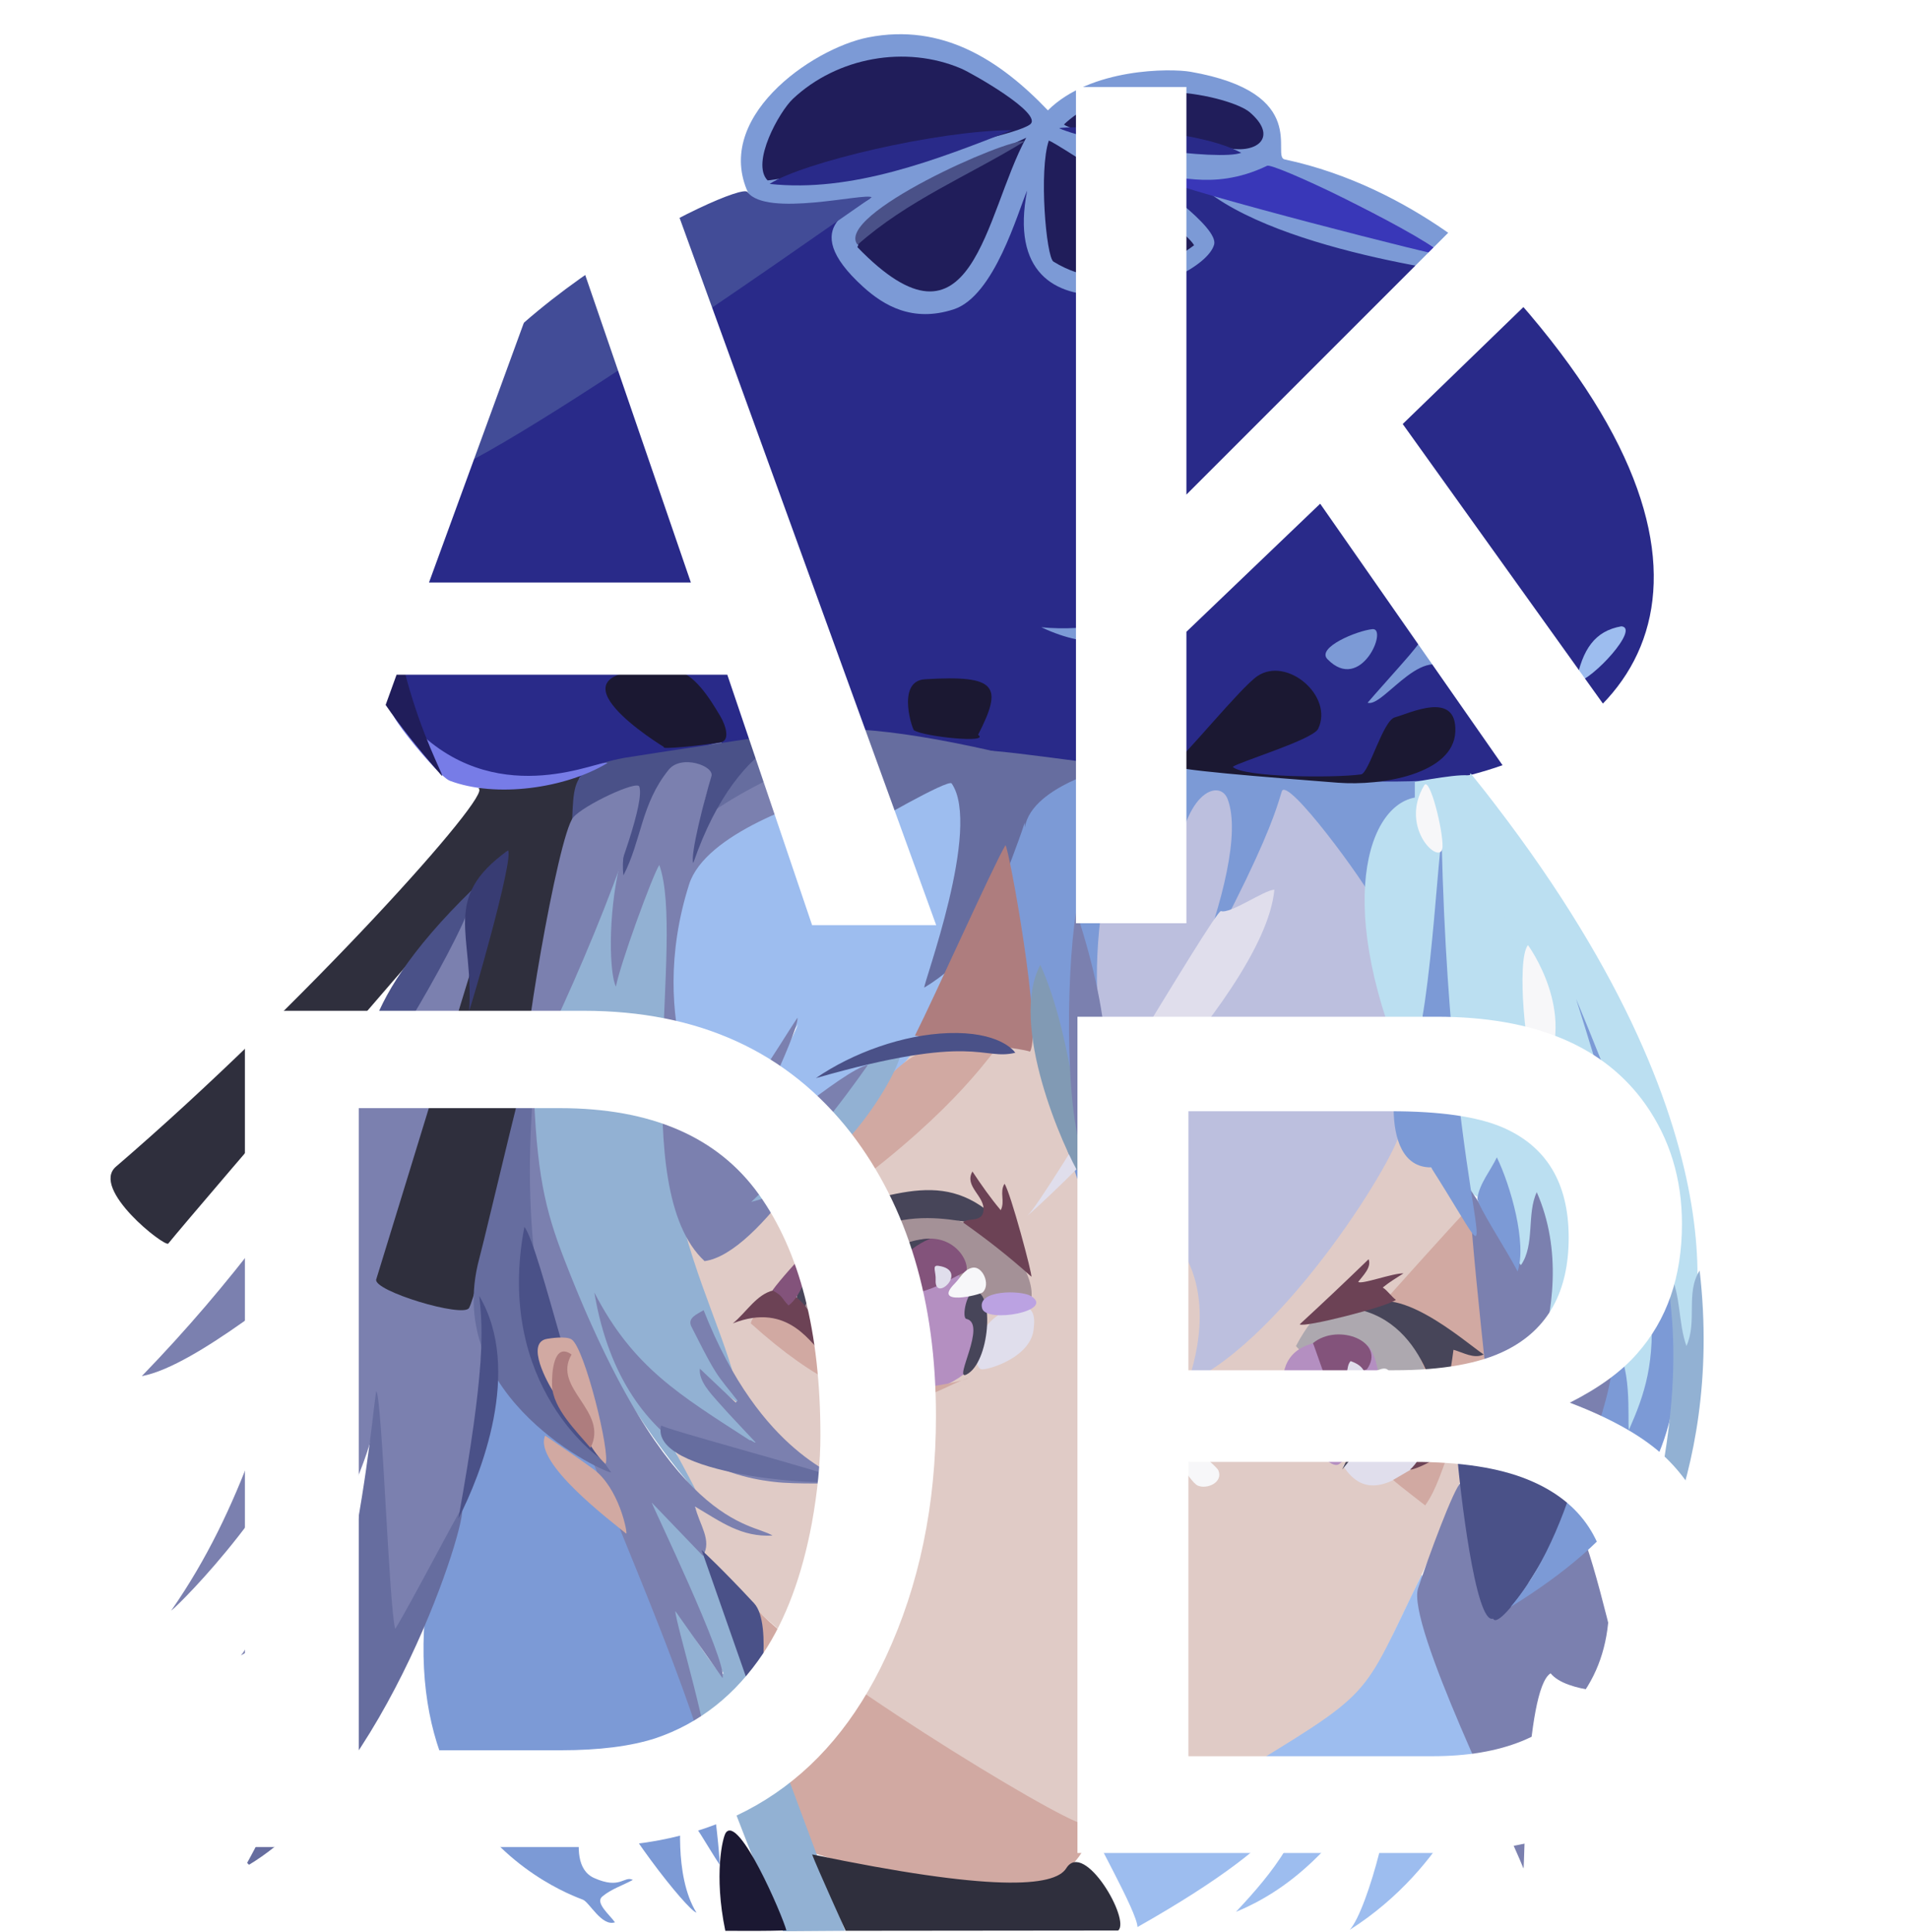 <?xml version="1.0" encoding="UTF-8" standalone="no"?>
<!DOCTYPE svg PUBLIC "-//W3C//DTD SVG 1.1//EN" "http://www.w3.org/Graphics/SVG/1.1/DTD/svg11.dtd">
<svg height="100%" stroke-miterlimit="10" style="fill-rule:nonzero;clip-rule:evenodd;stroke-linecap:round;stroke-linejoin:round;" version="1.1" viewBox="0 0 1179 1193" width="100%" xml:space="preserve" xmlns="http://www.w3.org/2000/svg" xmlns:xlink="http://www.w3.org/1999/xlink">
<defs>
<filter color-interpolation-filters="sRGB" filterUnits="userSpaceOnUse" height="536.445" id="Filter" width="480.899" x="107.303" y="54.923">
<feDropShadow dx="-3.67321e-05" dy="10" flood-color="#06070a" flood-opacity="1" in="SourceGraphic" result="Shadow" stdDeviation="5"/>
</filter>
<filter color-interpolation-filters="sRGB" filterUnits="userSpaceOnUse" height="536.446" id="Filter_2" width="442.576" x="654.52" y="53.731">
<feDropShadow dx="-3.67321e-05" dy="10" flood-color="#06070a" flood-opacity="1" in="SourceGraphic" result="Shadow" stdDeviation="5"/>
</filter>
<filter color-interpolation-filters="sRGB" filterUnits="userSpaceOnUse" height="536.446" id="Filter_3" width="446.797" x="141.255" y="624.237">
<feDropShadow dx="-3.67321e-05" dy="10" flood-color="#06070a" flood-opacity="1" in="SourceGraphic" result="Shadow" stdDeviation="5"/>
</filter>
<filter color-interpolation-filters="sRGB" filterUnits="userSpaceOnUse" height="536.447" id="Filter_4" width="418.325" x="655.421" y="627.904">
<feDropShadow dx="-3.67321e-05" dy="10" flood-color="#06070a" flood-opacity="1" in="SourceGraphic" result="Shadow" stdDeviation="5"/>
</filter>
</defs>
<clipPath id="ArtboardFrame">
<rect height="1193" width="1179" x="0" y="0"/>
</clipPath>
<g clip-path="url(#ArtboardFrame)" id="Layer-1">
<g opacity="1">
<path d="M237.197 322.337C216.791 589.689 412.087 439.55 523.057 454.053C839.053 495.353 892.284 482.297 901.899 480.107C1021.31 452.911 1087.41 345.373 923.293 170.096C876.581 168.174 471.329-75.477 237.197 322.337Z" fill="#292a89" fill-rule="nonzero" opacity="1" stroke="none"/>
<path d="M611.137 636.762C559.355 641.191 334.164 720.494 430.482 929.701C395.555 970.351 659.695 1138.22 690.439 1133.45C758.841 1122.83 847.106 1041.91 850.852 1030.87C862.222 997.398 961.243 838.164 906.774 745.688C772.753 592.48 650.242 633.417 611.137 636.762Z" fill="#e0cbc6" fill-rule="nonzero" opacity="1" stroke="none"/>
<path d="M537.666 122.329C530.176 128.51 490.305 138.352 533.119 177.166C545.878 188.733 563.636 199.258 588.927 191.066C614.219 182.875 628.591 130.932 634.364 117.669C614.66 218.992 742.644 177.321 749.855 151.013C752.784 140.327 711.345 111.398 699.331 103.494C767.027 125.052 779.572 102.218 787.53 104.979C825.156 118.038 859.707 136.824 894.167 157.863C847.19 148.141 748.908 118.647 745.625 118.251C799.351 159.493 929.066 172.241 929.066 172.241C929.066 172.241 874.31 115.623 793.392 98.446C784.788 96.62 810.134 57.403 735.25 44.324C723.034 42.19 673.655 41.9 647.179 68.155C617.525 37.101 582.027 14.124 536.239 23.081C501.53 29.871 438.243 73.58 463.289 121.627C472.305 138.925 515.669 125.942 537.666 122.329Z" fill="#7c9ad6" fill-rule="nonzero" opacity="1" stroke="none"/>
<path d="M309.103 843.385C181.417 1110.7 350.23 1169.3 359.997 1173.19C364.082 1174.82 371.606 1189.89 379.803 1187.17C376.359 1182.37 367.425 1175.1 371.935 1171.27C377.416 1166.63 384.559 1164.4 390.871 1160.96C385.333 1158.25 383.268 1167.1 366.946 1159.81C345.797 1150.37 365.989 1103.07 369.317 1094.55C380.86 1124.85 424.469 1179.83 430.131 1181.18C415.802 1158.29 420.731 1117.26 421.162 1116.69C430.165 1127.41 436.768 1139.94 444.462 1151.64C445.239 1146.2 422.149 876.975 309.103 843.385Z" fill="#7c9ad6" fill-rule="nonzero" opacity="1" stroke="none"/>
<path d="M689.426 693.999C683.443 707.148 719.197 793.43 729.897 811.45C732.564 797.295 724.876 785.47 729.314 771.256C752.956 806.411 733.194 853.584 733.582 853.972C793.639 826.757 865.17 711.57 865.605 695.452C865.957 682.411 879.485 507.944 792.552 481.487C784.301 478.976 694.249 683.4 689.426 693.999Z" fill="#bcbfde" fill-rule="nonzero" opacity="1" stroke="none"/>
<path d="M293.213 554.51C253.21 619.217 199.62 734.236 87.583 849.848C121.664 843.643 185.849 787.689 190.442 787.956C168.175 861.818 149.914 931.29 105.862 994.469C103.771 997.467 168.232 936.705 197.097 866.158C196.762 877.872 162.437 1008.88 148.748 1022.27C171.915 1012.64 236.66 902.118 232.631 863.245C233.47 898.849 240.019 998.526 244.281 1009.46C291.412 959.301 310.418 881.588 293.213 554.51Z" fill="#7b80af" fill-rule="nonzero" opacity="1" stroke="none"/>
<path d="M295.337 486.986C306.697 488.151 186.975 621.345 71.635 720.47C55.613 734.24 101.933 770.45 103.923 767.982C107.754 763.229 123.039 745.209 143.773 720.946C199.849 655.325 295.783 544.037 312.813 526.015C313.101 527.906 248.448 737.724 232.363 790.107C230.19 797.183 286.303 814.108 289.707 807.724C299.803 788.786 351.647 525.864 358.54 476.274C347.958 478.874 305.181 483.247 295.337 486.986Z" fill="#2f2f3d" fill-rule="nonzero" opacity="1" stroke="none"/>
<path d="M440.385 696.693C450.871 701.795 493.007 632.103 492.812 632.616C487.478 646.626 457.031 699.313 454.948 714.169C567.531 690.382 626.387 588.479 588.541 482.843C328.566 467.433 432.471 692.843 440.385 696.693Z" fill="#9dbdef" fill-rule="nonzero" opacity="1" stroke="none"/>
<path d="M433.355 505.354C404.696 510.813 380.917 600.133 380.385 601.16C380.003 600.608 383.014 540.167 384.463 527.18C242.665 708.939 417.665 907.064 429.614 920.88C434.702 926.762 367.609 809.064 368.152 802.712C395.848 857.914 462.126 891.612 468.117 891.928C450.642 871.54 432.229 848.148 432.812 847.566C443.589 857.469 456.276 867.612 457.368 866.848C443.324 791.718 374.226 724.147 433.355 505.354Z" fill="#92b1d3" fill-rule="nonzero" opacity="1" stroke="none"/>
<path d="M878.106 972.39C838.991 1052.29 851.527 1042.18 757.343 1099.66C729.677 1116.54 699.029 1142.26 673.973 1127.8C673.969 1131.84 702.23 1180.35 702.519 1190.09C809.623 1129.44 801.057 1107.3 809.702 1095.14C807.08 1130.55 786.473 1156.02 763.326 1180.71C806.749 1162.78 831.215 1128.74 858.051 1091.64C863.46 1108.68 844.782 1179.39 833.585 1191.83C895.286 1152.55 914.497 1090.87 914.137 1089.83C904.643 1062.23 880.492 978.839 878.106 972.39Z" fill="#9dbdef" fill-rule="nonzero" opacity="1" stroke="none"/>
<path d="M464.599 990.638C456.55 1014.84 480.385 1137.02 503.936 1144.82C576.275 1168.8 584.846 1163.29 633.781 1164.46C662.44 1165.14 680.573 1128.22 669.228 1126.5C653.596 1124.13 491.015 1024.27 464.599 990.638Z" fill="#d1a9a2" fill-rule="nonzero" opacity="1" stroke="none"/>
<path d="M445.627 458.443C373.343 468.997 372.921 594.663 380.385 609.315C383.025 595.307 402.894 540.814 407.181 534.17C423.653 580.34 386.538 733.687 435.142 778.829C469.581 774.085 517.336 692.163 538.248 657.665C528.815 654.431 470.978 704.474 456.695 713.004C456.113 712.421 456.113 712.421 455.53 711.839C468.642 688.715 493.766 634.472 492.501 628.517C478.429 649.558 462.926 678.882 440.986 694.05C438.333 695.884 398.022 632.922 425.585 546.186C435.544 514.849 497.642 494.023 524.328 487.029C526.068 495.512 531.315 550.623 531.315 550.623C531.315 550.623 541.155 482.283 539.27 471.425C533.518 438.294 450.535 492.019 436.968 499.338C428.937 503.67 446.467 467.251 445.627 458.443Z" fill="#7b80af" fill-rule="nonzero" opacity="1" stroke="none"/>
<path d="M643.825 482.038C625.872 490.093 599.048 541.866 665.82 729.314C779.198 540.076 787.582 501.388 791.644 488.734C794.808 478.877 843.91 545.954 848.812 557.368C849.977 555.621 892.357 481.574 879.476 482.171C784.602 486.571 693.058 459.949 643.825 482.038Z" fill="#7c9ad6" fill-rule="nonzero" opacity="1" stroke="none"/>
<path d="M538.367 121.832C534.208 118.897 473.357 134.442 461.587 118.546C456.356 111.482 283.842 193.527 256.607 292.467C246.737 328.325 508.387 142.358 538.367 121.832Z" fill="#424c97" fill-rule="nonzero" opacity="1" stroke="none"/>
<path d="M912.226 739.217C918.009 732.459 918.894 723.745 924.458 717.082C927.231 728.193 934.201 772.884 939.604 782.324C944.078 772.423 1008.65 588.459 909.027 479.548C906.298 476.563 873.798 482.902 873.798 482.902C872.66 736.618 907.393 733.816 912.226 739.217Z" fill="#bbdff1" fill-rule="nonzero" opacity="1" stroke="none"/>
<path d="M961.157 612.811C890.651 924.407 996.628 886.294 995.911 900.985C1023.5 878.703 1058.6 798.309 961.157 612.811Z" fill="#bbdff1" fill-rule="nonzero" opacity="1" stroke="none"/>
<path d="M726.402 540.578C734.763 490.004 712.301 484.944 702.519 493.977C686.704 508.578 660.27 610.023 693.173 690.343C713.438 666.925 774.245 534.87 758.134 493.378C753.14 480.519 729.235 489.23 726.402 540.578Z" fill="#bcbfde" fill-rule="nonzero" opacity="1" stroke="none"/>
<path d="M957.662 1033.39C967.417 1045.58 1002.35 1045.52 1003.68 1045.04C1001.25 1036.35 985.399 964.399 975.679 943.84C966.762 952.981 931.304 990.728 923.876 999.021C921.87 997.015 904.937 918.125 902.154 915.762C897.998 918.669 881.997 962.122 875.818 980.875C868.573 1002.87 931.41 1129.66 940.857 1153.83C941.74 1156.09 941.523 1043.27 957.662 1033.39Z" fill="#7b80af" fill-rule="nonzero" opacity="1" stroke="none"/>
<path d="M446.792 1033.39C446.21 1033.97 446.21 1033.97 445.627 1034.55C434.429 1021.31 425.694 1006.15 416.501 991.448C411.523 1021.7 483.526 1192.69 483.526 1192.69L521.937 1192.42C521.937 1192.42 464.703 1038.18 437.961 967.698C428.554 942.906 413.431 927.983 401.356 926.206C400.897 932.127 437.147 1016.96 446.792 1033.39Z" fill="#92b1d3" fill-rule="nonzero" opacity="1" stroke="none"/>
<path d="M152.62 1150.48C153.203 1151.06 153.203 1151.06 153.785 1151.64C238.849 1100.31 289.745 937.174 285.204 931.327C280.2 939.332 253.556 990.568 244.076 1006.01C240.174 991.379 236.075 864.404 232.408 859.085C229.796 870.02 218.914 1030.85 152.62 1150.48Z" fill="#666d9f" fill-rule="nonzero" opacity="1" stroke="none"/>
<path d="M636.111 76.893C644.944 70.405 599.879 45.024 593.765 42.406C559.257 27.631 516.995 35.397 489.71 61.034C481.262 68.971 463.599 100.652 474.063 111.411C474.699 112.065 621.832 87.38 636.111 76.893Z" fill="#201d5a" fill-rule="nonzero" opacity="1" stroke="none"/>
<path d="M908.189 477.489C893.266 516.37 1032.96 796.199 1040.96 837.081C1047.68 822.426 1082.98 694.46 908.189 477.489Z" fill="#bbdff1" fill-rule="nonzero" opacity="1" stroke="none"/>
<path d="M439.802 501.549C466.184 482.838 526.292 454.388 534.296 468.894C540.143 479.491 535.488 510.093 535.488 510.093C535.488 510.093 585.67 480.836 587.741 483.839C606.527 511.072 569.704 608.733 570.869 609.898C594.389 595.671 606.789 577.165 613.996 558.596C647.244 472.932 648.475 471.255 601.048 461.143C475.501 434.376 448.525 459.232 439.802 501.549Z" fill="#666d9f" fill-rule="nonzero" opacity="1" stroke="none"/>
<path d="M329.474 667.68C291.089 778.693 388.156 932.553 435.662 1084.17C441.127 1080.56 416.941 1001.49 417.084 994.943C431.647 1015.62 431.647 1015.62 446.21 1036.3C449.673 1026.63 402.133 928.342 402.521 927.954C418.327 944.419 418.327 944.419 434.134 960.885C439.974 951.193 431.809 941.474 429.31 930.437C445.938 940.305 457.883 949.263 477.083 948.342C464.462 939.992 413.285 945.321 348.451 777.59C336.59 746.907 331.181 724.362 329.474 667.68Z" fill="#7b80af" fill-rule="nonzero" opacity="1" stroke="none"/>
<path d="M954.167 821.935C935.016 803.743 905.673 897.514 899.772 896.721C901.462 918.624 911.234 1003.68 922.128 999.604C926.368 1008.7 965.667 949.098 970.926 921.132C975.37 897.496 959.753 829.959 954.167 821.935Z" fill="#4a5188" fill-rule="nonzero" opacity="1" stroke="none"/>
<path d="M973.39 616.888C1033.03 805.159 1025.56 838.803 1006.01 883.1C1004.96 877.664 1008.61 840.102 995.526 829.508C986.598 841.156 978.518 939.21 932.937 992.413C1070.25 907.778 1055.91 815.064 973.39 616.888Z" fill="#7c9ad6" fill-rule="nonzero" opacity="1" stroke="none"/>
<path d="M367.065 798.205C385.274 906.509 467.092 913.783 478.352 915.193C490.717 916.74 519.843 916.094 521.918 915.646C520.13 910.896 470.177 899.87 434.56 809.12C430.791 811.552 424.159 813.791 427.087 819.432C431.88 828.666 436.309 838.122 441.814 846.949C445.818 853.371 450.958 859.011 455.53 865.041C454.948 865.624 454.948 865.624 454.365 866.207C443.297 855.721 443.297 855.721 432.229 845.236C431.392 852.871 439.149 860.808 443.62 865.923C450.306 873.573 459.776 883.319 466.658 890.792C466.076 891.374 463.686 888.925 463.103 889.507C419.81 861.508 390.915 844.543 367.065 798.205Z" fill="#7b80af" fill-rule="nonzero" opacity="1" stroke="none"/>
<path d="M658.532 1153.77C651.175 1165.62 611.577 1168.19 501.549 1145.23C504.53 1153.21 522.283 1192.4 522.283 1192.4L690.562 1192.23C698.495 1185.89 669.558 1136.02 658.532 1153.77Z" fill="#2f2f3d" fill-rule="nonzero" opacity="1" stroke="none"/>
<path d="M826.06 483.364C853.799 485.551 897.718 477.829 898.806 451.893C899.894 425.956 870.479 440.635 861.474 443.013C854.074 444.967 845.507 477.579 840.576 478.249C823.412 480.578 767.812 480.047 761.353 473.588C765.112 470.552 810.866 456.815 814.087 450.108C823.813 429.858 794.752 405.107 776.484 417.604C766.055 424.739 731.107 467.94 724.124 472.42C719.745 475.229 784.204 480.063 826.06 483.364Z" fill="#1b1832" fill-rule="nonzero" opacity="1" stroke="none"/>
<path d="M335.531 622.131C327.31 643.926 301.138 758.12 295.992 777.274C272.686 864.026 374.791 910.274 377.473 909.313C372.951 901.906 303.902 826.87 335.531 622.131Z" fill="#666d9f" fill-rule="nonzero" opacity="1" stroke="none"/>
<path d="M647.762 86.795C641.513 104.977 646.104 158.78 650.624 161.576C688.731 185.148 726.918 159.446 737.47 151.455C730.08 138.486 652.244 88.144 647.762 86.795Z" fill="#201d5a" fill-rule="nonzero" opacity="1" stroke="none"/>
<path d="M633.781 85.048C518.799 138.135 532.655 147.564 529.51 152.62C601.108 226.557 608.014 132.354 633.781 85.048Z" fill="#201d5a" fill-rule="nonzero" opacity="1" stroke="none"/>
<path d="M508.54 838.246C515.825 834.018 529.86 833.638 533.588 826.595C537.96 818.334 532.228 804.463 537.083 792.227C550.439 758.563 604.943 800.086 607.568 805.625C615.778 800.132 636.222 806.32 636.768 803.555C638.464 794.962 634.384 785.649 629.704 778.246C623.507 768.445 606.075 759.269 595.458 755.08C560.43 741.26 523.439 760.688 503.446 790.289C498.139 798.146 495.025 808.115 497.131 817.585C498.599 824.187 505.457 833.42 508.54 838.246Z" fill="#a49197" fill-rule="nonzero" opacity="1" stroke="none"/>
<path d="M634.364 750.868C634.946 751.45 780.723 618.001 787.044 549.478C780.968 549.478 759.842 564.603 754.084 562.665C750.411 561.429 645.054 742.439 634.364 750.868Z" fill="#e0deec" fill-rule="nonzero" opacity="1" stroke="none"/>
<path d="M620.966 521.937C612.708 536.132 577.182 615.604 565.044 639.606C577.348 641.354 633.112 647.51 636.111 649.509C643.79 637.293 623.276 524.248 620.966 521.937Z" fill="#ae7d7e" fill-rule="nonzero" opacity="1" stroke="none"/>
<path d="M867.372 659.412C873.699 674.317 898.998 533.772 879.681 492.208C847.145 490.086 822.153 552.902 867.372 659.412Z" fill="#bbdff1" fill-rule="nonzero" opacity="1" stroke="none"/>
<path d="M481.744 752.033C482.867 752.552 490.88 757.308 493.7 755.43C577.387 699.706 606.592 658.176 613.393 650.092C612.986 649.694 612.74 648.925 612.171 648.898C599.969 648.335 587.737 647.916 575.529 648.344C547.533 649.326 496.465 735.338 481.744 752.033Z" fill="#d1a9a2" fill-rule="nonzero" opacity="1" stroke="none"/>
<path d="M715.236 109.906C731.998 118.625 892.004 159.095 894.026 158.494C865.522 137.672 786.462 100.512 782.592 102.374C746.993 119.506 722.246 105.233 715.236 109.906Z" fill="#3937b8" fill-rule="nonzero" opacity="1" stroke="none"/>
<path d="M875.527 904.653C918.292 893.895 851.477 734.598 800.382 831.255C800.055 831.874 871.068 899.685 875.527 904.653Z" fill="#ada8af" fill-rule="nonzero" opacity="1" stroke="none"/>
<path d="M393.783 486.404C393.576 505.259 382.572 521.663 385.045 540.578C396.329 518.709 395.864 496.45 413.006 475.336C420.784 465.755 441.321 472.986 439.388 479.363C435.025 493.759 426.147 527.92 428.152 533.005C457.428 448.303 505.252 449.838 505.252 449.838C505.252 449.838 391.952 466.851 385.897 467.976C344.198 475.726 357.771 486.907 350.956 533.776C347.426 558.059 388.31 486.964 393.783 486.404Z" fill="#4a5188" fill-rule="nonzero" opacity="1" stroke="none"/>
<path d="M905.818 747.373C898.245 755.334 859.281 798.672 855.318 803.134C876.215 819.749 894.453 891.164 900.13 903.476C913.601 887.562 947.998 810.639 905.818 747.373Z" fill="#d1a9a2" fill-rule="nonzero" opacity="1" stroke="none"/>
<path d="M1049.7 784.654C1040.87 798.448 1048.42 816.242 1041.54 831.255C1036.31 816.459 1038.3 799.622 1031.06 785.819C1026.07 794.812 1051.01 847.008 1005.43 992.7C1003.7 998.239 1065.08 917.506 1049.7 784.654Z" fill="#92b1d3" fill-rule="nonzero" opacity="1" stroke="none"/>
<path d="M657.082 76.893C667.531 84.73 743.836 88.549 758.44 91.456C776.52 95.054 789.614 84.565 771.838 69.32C760.702 59.769 692.865 42.917 657.082 76.893Z" fill="#201d5a" fill-rule="nonzero" opacity="1" stroke="none"/>
<path d="M410.094 461.355C407.445 462.984 432.158 460.588 445.045 458.443C450.87 457.473 448.543 448.471 444.843 442.263C438.91 432.31 428.401 414.688 416.146 414.089C332.015 409.981 397.528 453.617 410.094 461.355Z" fill="#1b1832" fill-rule="nonzero" opacity="1" stroke="none"/>
<path d="M949.11 736.254C942.779 749.622 948.098 768.726 939.334 781.309C930.868 771.379 915.691 745.494 908.159 734.839C905.178 741.431 923.304 895.675 923.876 906.983C927.816 889.79 980.389 807.62 949.11 736.254Z" fill="#7b80af" fill-rule="nonzero" opacity="1" stroke="none"/>
<path d="M479.996 753.78C488.95 758.606 498.618 756.135 507.957 760.188C487.143 781.087 490.96 822.832 496.314 808.991C526.166 731.83 594.227 756.233 601.169 754.973C604.807 754.312 612.515 749.687 608.861 746.931C573.288 720.103 539.389 745.655 479.996 753.78Z" fill="#474559" fill-rule="nonzero" opacity="1" stroke="none"/>
<path d="M537.083 859.799C551.786 869.343 630.024 854.925 602.566 804.245C553.686 714.026 527.876 830.469 537.083 859.799Z" fill="#b48fc1" fill-rule="nonzero" opacity="1" stroke="none"/>
<path d="M890.368 519.857C887.881 525.156 881.535 664.112 866.789 656.5C863.295 648.045 848.415 721.108 883.793 720.945C939.626 808.533 896.343 769.091 890.368 519.857Z" fill="#7c9ad6" fill-rule="nonzero" opacity="1" stroke="none"/>
<path d="M463.686 817.275C546.763 892.293 576.618 857.416 596.766 851.536C608.415 848.136 545.726 870.612 521.613 843.839C506.436 826.987 467.819 799.146 463.686 817.275Z" fill="#d1a9a2" fill-rule="nonzero" opacity="1" stroke="none"/>
<path d="M324.328 667.091C337.357 649.559 401.138 504.152 394.841 485.772C393.448 481.707 360.255 497.332 353.994 504.851C344.48 516.279 320.486 658.223 324.328 667.091Z" fill="#7b80af" fill-rule="nonzero" opacity="1" stroke="none"/>
<path d="M447.958 1192.42C460.529 1192.51 473.106 1192.56 485.671 1192.16C483.11 1182.52 456.455 1120.75 448.303 1131.79C446.314 1134.48 440.749 1157.71 447.958 1192.42Z" fill="#1b1832" fill-rule="nonzero" opacity="1" stroke="none"/>
<path d="M564.723 451.112C570.381 454.846 611.918 459.299 604.073 453.783C619.422 423.771 616.129 416.745 571.201 419.501C552.784 420.631 564.275 453.134 564.723 451.112Z" fill="#1b1832" fill-rule="nonzero" opacity="1" stroke="none"/>
<path d="M475.336 113.591C526.294 119.095 578.395 98.643 625.043 80.388C579.038 80.553 495.535 100.334 475.336 113.591Z" fill="#292a89" fill-rule="nonzero" opacity="1" stroke="none"/>
<path d="M555.724 651.839C552.971 652.25 539.746 652.797 536.629 656.858C533.111 661.442 504.78 704.108 464.002 742.257C522.233 727.834 556.802 656.696 555.724 651.839Z" fill="#92b1d3" fill-rule="nonzero" opacity="1" stroke="none"/>
<path d="M642.519 595.917C622.824 632.594 656.711 709.42 667.567 726.984C670.771 724.072 662.727 639.765 642.519 595.917Z" fill="#819ab4" fill-rule="nonzero" opacity="1" stroke="none"/>
<path d="M408.346 880.187C406.599 881.643 515.177 910.502 520.19 913.973C511.438 918.756 400.18 911.021 408.346 880.187Z" fill="#666d9f" fill-rule="nonzero" opacity="1" stroke="none"/>
<path d="M840.957 809.167C885.169 820.778 889.951 880.28 889.951 880.28C889.951 880.28 896.333 845.089 897.663 833.585C903.667 835.245 910.292 839.422 916.303 836.498C904.52 828.506 860.069 788.984 840.957 809.167Z" fill="#474559" fill-rule="nonzero" opacity="1" stroke="none"/>
<path d="M295.972 800.336C298.476 821.17 299.431 847.321 283.104 937.856C296.772 911.31 322.985 845.983 295.972 800.336Z" fill="#4a5188" fill-rule="nonzero" opacity="1" stroke="none"/>
<path d="M323.862 757.677C304.946 856.424 371.939 902.614 372.812 901.74C359.159 886.599 333.558 770.095 323.862 757.677Z" fill="#4a5188" fill-rule="nonzero" opacity="1" stroke="none"/>
<path d="M259.221 452.618C215.768 411.777 268.589 478.711 277.785 482.171C306.263 492.886 349.014 487.005 375.143 471.258C372.068 468.183 310.33 500.653 259.221 452.618Z" fill="#777ce7" fill-rule="nonzero" opacity="1" stroke="none"/>
<path d="M845.236 831.255C776.851 815.475 789.579 868.093 802.712 881.352C805.25 884.925 820.785 908.885 827.178 904.07C857.159 881.489 855.14 845.293 845.236 831.255Z" fill="#b48fc1" fill-rule="nonzero" opacity="1" stroke="none"/>
<path d="M245.29 311.452C227.489 401.939 279.41 486.553 272.433 478.619C157.513 347.927 240.159 342.741 245.29 311.452Z" fill="#201d5a" fill-rule="nonzero" opacity="1" stroke="none"/>
<path d="M989.118 820.77C987.327 829.777 968.088 862.401 966.982 873.779C965.476 889.284 970.936 906.109 972.101 921.643C982.195 894.356 1008.6 830.548 989.118 820.77Z" fill="#7b80af" fill-rule="nonzero" opacity="1" stroke="none"/>
<path d="M844.653 433.977C854.62 437.464 881.833 391.178 899.41 419.414C910.955 410.881 928.536 392.909 927.954 392.036C925.587 393.235 902.116 405.761 898.245 401.356C880.929 381.652 890.04 381.617 870.284 404.851C864.833 411.262 847.523 430.483 844.653 433.977Z" fill="#7c9ad6" fill-rule="nonzero" opacity="1" stroke="none"/>
<path d="M664.655 562.714C658.077 603.262 657.398 699.232 672.228 719.994C688.875 681.425 687.649 633.12 664.655 562.714Z" fill="#7b80af" fill-rule="nonzero" opacity="1" stroke="none"/>
<path d="M848.731 876.692C842.183 887.338 839.292 896.424 829.508 905.235C842.667 925.935 859.643 916.426 876.109 904.07C866.66 893.225 860.374 883.924 848.731 876.692Z" fill="#e0deec" fill-rule="nonzero" opacity="1" stroke="none"/>
<path d="M292.106 549.01C212.939 625.853 226.381 662.933 228.487 669.041C237.456 658.111 296.444 561.238 292.106 549.01Z" fill="#4a5188" fill-rule="nonzero" opacity="1" stroke="none"/>
<path d="M622.131 809.12C599.951 818.599 600.517 845.015 606.259 845.641C610.559 846.11 637.61 837.997 638.474 819.815C638.533 818.585 641.895 800.673 622.131 809.12Z" fill="#e0deec" fill-rule="nonzero" opacity="1" stroke="none"/>
<path d="M529.638 151.159C560.602 123.69 597.868 108.675 632.616 87.378C623.258 84.87 514.849 132.63 529.638 151.159Z" fill="#4a5188" fill-rule="nonzero" opacity="1" stroke="none"/>
<path d="M341.939 859.799C345.793 853.615 336.93 836.688 349.625 836.936C347.102 854.173 358.668 890.537 373.978 904.07C377.17 897.951 361.159 832.433 353.007 827.178C349.524 824.933 339.582 826.559 338.037 826.799C323.957 828.988 338.735 855.06 341.939 859.799Z" fill="#d1a9a2" fill-rule="nonzero" opacity="1" stroke="none"/>
<path d="M503.879 665.82C602.477 637.522 606.429 655.106 627.047 650.161C625.882 648.413 616.417 636.997 585.813 638.002C557.734 638.925 526.597 650.203 503.879 665.82Z" fill="#4a5188" fill-rule="nonzero" opacity="1" stroke="none"/>
<path d="M336.696 886.595C329.166 903.295 377.515 939.467 386.793 947.177C387.667 946.594 382.352 918.866 366.322 907.173C356.608 900.087 346.572 893.454 336.696 886.595Z" fill="#d1a9a2" fill-rule="nonzero" opacity="1" stroke="none"/>
<path d="M551.636 772.717C543.855 823.239 594.289 783.378 596.328 785.999C600.749 779.893 585.089 751.398 551.636 772.717Z" fill="#83537b" fill-rule="nonzero" opacity="1" stroke="none"/>
<path d="M354.754 366.405C330.809 374.246 308.735 399.22 300.58 404.269C322.136 400.338 328.737 386.213 349.677 379.809C358.565 377.091 360.727 387.139 368.735 387.375C395.808 388.176 410.185 377.563 403.884 377.564C382.672 377.571 380.166 387.546 354.754 366.405Z" fill="#7c9ad6" fill-rule="nonzero" opacity="1" stroke="none"/>
<path d="M313.778 525.15C272.013 555.064 292.796 576.552 289.729 624.421C291.016 621.356 317.479 530.467 313.778 525.15Z" fill="#383c73" fill-rule="nonzero" opacity="1" stroke="none"/>
<path d="M600.578 723.489C595.203 732.737 608.596 738.754 607.383 747.867C606.41 755.179 597.939 751.759 594.752 754.945C609.624 765.438 622.843 775.767 636.962 788.432C637.836 787.849 624.13 736.409 620.383 731.062C617.134 736.391 620.903 741.79 618.053 747.373C611.694 739.831 606.022 731.715 600.578 723.489Z" fill="#6c4255" fill-rule="nonzero" opacity="1" stroke="none"/>
<path d="M654.169 79.223C675.166 88.581 752.619 99.633 766.596 94.368C734.801 77.34 656.704 77.787 654.169 79.223Z" fill="#292a89" fill-rule="nonzero" opacity="1" stroke="none"/>
<path d="M845.236 777.664C831.239 791.248 817.062 804.648 802.712 817.857C805.005 820.151 856.972 807.01 862.129 802.712C859.799 801.256 856.595 796.595 853.974 795.139C857.963 791.85 862.431 789.184 866.789 786.401C860.316 786.17 840.69 793.506 838.828 791.644C841.498 788.1 847.282 782.631 845.236 777.664Z" fill="#6c4255" fill-rule="nonzero" opacity="1" stroke="none"/>
<path d="M467.551 1055.09L433.285 957.207C433.285 957.207 446.302 969.196 465.7 990.103C477.856 1003.2 467.551 1055.09 467.551 1055.09Z" fill="#4a5188" fill-rule="nonzero" opacity="1" stroke="none"/>
<path d="M632.942 510.94C637.392 484.319 690.201 472.723 689.624 472.699C671.287 471.928 572.013 455.136 605.629 468.188C613.747 471.34 632.738 491.86 632.942 510.94Z" fill="#666d9f" fill-rule="nonzero" opacity="1" stroke="none"/>
<path d="M924.458 714.751C920.452 723.143 913.84 730.732 912.438 739.925C911.864 743.689 931.255 773.198 937.274 785.236C943.157 767.877 932.917 732.119 924.458 714.751Z" fill="#7c9ad6" fill-rule="nonzero" opacity="1" stroke="none"/>
<path d="M269.124 291.842C247.151 303.43 243.963 330.014 248.153 335.531C274.475 329.618 270.872 293.59 269.124 291.842Z" fill="#777ce7" fill-rule="nonzero" opacity="1" stroke="none"/>
<path d="M507.957 837.663C537.726 862.816 553.497 852.886 553.497 852.886C553.497 852.886 536.793 825.27 533.005 826.013C523.969 827.784 516.306 833.78 507.957 837.663Z" fill="#bcbfde" fill-rule="nonzero" opacity="1" stroke="none"/>
<path d="M230.095 344.852C216.552 361.803 212.951 398.862 227.183 416.501C228.947 414.19 237.725 356.402 230.095 344.852Z" fill="#5d5edb" fill-rule="nonzero" opacity="1" stroke="none"/>
<path d="M943.682 583.685C936.369 592.448 942.07 654.186 949.507 669.315C975.595 632.865 948.646 590.662 943.682 583.685Z" fill="#f7f7f9" fill-rule="nonzero" opacity="1" stroke="none"/>
<path d="M810.867 829.508C811.307 829.697 820.688 858.624 823.683 862.711C825.771 858.889 842.906 844.945 844.071 845.818C856.578 828.711 826.478 816.604 810.867 829.508Z" fill="#83537b" fill-rule="nonzero" opacity="1" stroke="none"/>
<path d="M452.618 817.275C487.347 803.627 501.355 830.673 510.287 838.828C506.015 828.149 504.533 815.869 497.472 806.79C492.94 800.963 484.853 795.207 477.666 796.887C467.183 799.337 460.967 810.479 452.618 817.275Z" fill="#6c4255" fill-rule="nonzero" opacity="1" stroke="none"/>
<path d="M364.657 894.167C376.383 871.425 340.637 857.411 353.007 836.498C341.825 828.532 340.703 848.174 340.957 855.697C341.437 869.886 356.182 883.926 364.657 894.167Z" fill="#ae7d7e" fill-rule="nonzero" opacity="1" stroke="none"/>
<path d="M536.233 836.179C537.403 776.68 574.578 765.027 574.578 765.027C574.578 765.027 521.776 762.79 536.233 836.179Z" fill="#474559" fill-rule="nonzero" opacity="1" stroke="none"/>
<path d="M995.526 742.712C981.058 837.607 993.375 827.214 998.438 833.585C1003.32 828.702 999.288 750.708 995.526 742.712Z" fill="#9dbdef" fill-rule="nonzero" opacity="1" stroke="none"/>
<path d="M860.381 913.973C865.389 918.397 878.439 928.245 880.187 929.701C887.086 920.06 890.474 907.694 894.75 897.08C882.687 900.997 871.245 907.514 860.381 913.973Z" fill="#d1a9a2" fill-rule="nonzero" opacity="1" stroke="none"/>
<path d="M847.566 388.541C837.89 389.561 812.913 399.932 819.826 407.07C840.545 428.462 857.517 387.491 847.566 388.541Z" fill="#7c9ad6" fill-rule="nonzero" opacity="1" stroke="none"/>
<path d="M879.604 484.989C863.501 511.769 890.41 535.761 890.917 523.004C891.317 512.909 883 479.343 879.604 484.989Z" fill="#f7f7f9" fill-rule="nonzero" opacity="1" stroke="none"/>
<path d="M1001.35 386.793C985.014 389.686 977.322 400.816 973.3 421.634C983.951 419.556 1012.9 387.784 1001.35 386.793Z" fill="#9dbdef" fill-rule="nonzero" opacity="1" stroke="none"/>
<path d="M686.208 385.045C672.094 387.848 657.421 388.792 643.102 387.375C674.484 402.195 695.54 395.625 686.208 385.045Z" fill="#7c9ad6" fill-rule="nonzero" opacity="1" stroke="none"/>
<path d="M725.113 887.726C719.488 890.022 734.801 915.268 739.676 917.435C745.384 919.972 755.54 915.519 752.491 908.114C751.235 905.063 728.46 886.36 725.113 887.726Z" fill="#f7f7f9" fill-rule="nonzero" opacity="1" stroke="none"/>
<path d="M602.325 797.469C596.974 796.989 593.826 813.834 596.803 814.499C609.896 817.423 588.452 853.144 596.875 848.885C611.231 841.625 614.239 798.537 602.325 797.469Z" fill="#474559" fill-rule="nonzero" opacity="1" stroke="none"/>
<path d="M831.838 870.284C837.372 874.362 837.372 874.362 842.906 878.439C835.916 893.002 835.916 893.002 828.925 907.565C860.181 870.295 854.402 860.804 851.399 860.629C848.395 860.455 836.304 870.284 831.838 870.284Z" fill="#474559" fill-rule="nonzero" opacity="1" stroke="none"/>
<path d="M891.255 874.362C889.67 877.572 878.001 901.498 870.867 907.565C871.74 908.439 898.307 898.903 900.773 882.641C895.976 881.195 895.347 878.454 891.255 874.362Z" fill="#6c4255" fill-rule="nonzero" opacity="1" stroke="none"/>
<path d="M497.098 773.797C493.844 777.063 481.83 790.235 477.083 796.887C484.024 800.661 482.467 801.688 486.986 806.207C494.496 801.185 502.999 780.03 497.098 773.797Z" fill="#83537b" fill-rule="nonzero" opacity="1" stroke="none"/>
<path d="M600.578 782.906C595.358 783.96 593.469 788.805 589.51 792.809C575.607 806.871 605.267 799.728 606.985 798.052C611.95 793.209 606.792 781.651 600.578 782.906Z" fill="#f7f7f9" fill-rule="nonzero" opacity="1" stroke="none"/>
<path d="M793.974 859.216C784.962 875.209 793.262 883.326 807.372 890.672C808.828 889.216 803.151 863.326 793.974 859.216Z" fill="#bcbfde" fill-rule="nonzero" opacity="1" stroke="none"/>
<path d="M835.333 856.886C839.815 862.863 850.683 859.319 856.304 862.129C859.657 858.775 861.429 843.993 853.974 845.236C848.536 846.142 839.713 853.602 835.333 856.886Z" fill="#f7f7f9" fill-rule="nonzero" opacity="1" stroke="none"/>
<path d="M636.694 800.382C630.619 796.696 603.051 796.465 606.614 808.153C609.402 817.297 652.006 809.671 636.694 800.382Z" fill="#bba2e2" fill-rule="nonzero" opacity="1" stroke="none"/>
<path d="M952.419 392.036C948.216 392.9 943.303 403.947 943.682 406.599C945.147 416.854 963.905 389.675 952.419 392.036Z" fill="#7c9ad6" fill-rule="nonzero" opacity="1" stroke="none"/>
<path d="M579.607 781.741C575.344 781.125 578.135 785.237 577.859 790.479C577.088 805.126 598.879 784.528 579.607 781.741Z" fill="#e0deec" fill-rule="nonzero" opacity="1" stroke="none"/>
<path d="M834.168 840.576C832.471 842.272 832.316 845.173 831.838 847.566C829.594 858.788 837.77 851.418 842.906 847.566C841.065 843.884 838.701 842.26 834.168 840.576Z" fill="#e0deec" fill-rule="nonzero" opacity="1" stroke="none"/>
<g opacity="1">
<clipPath id="ClipPath">
<path d="M105.256-126.632L598.735-126.632L598.735-126.632L598.735 616.743L598.735 616.743L105.256 616.743L105.256 616.743L105.256-126.632L105.256-126.632Z"/>
</clipPath>
<g clip-path="url(#ClipPath)">
<path d="M426.678 359.728L348.28 131.563L264.96 359.728L426.678 359.728ZM311.717 54.923L390.819 54.923L578.202 571.368L501.561 571.368L449.178 416.681L244.921 416.681L189.022 571.368L117.303 571.368L311.717 54.923Z" fill="#ffffff" fill-rule="nonzero" filter="url(#Filter)" stroke="none"/>
</g>
</g>
<g opacity="1">
<clipPath id="ClipPath_2">
<path d="M608.176-127.824L1136.99-127.824L1136.99-127.824L1136.99 737.176L1136.99 737.176L608.176 737.176L608.176 737.176L608.176-127.824L608.176-127.824Z"/>
</clipPath>
<g clip-path="url(#ClipPath_2)">
<path d="M664.52 53.731L732.723 53.731L732.723 305.449L984.442 53.731L1081.13 53.731L866.317 261.855L1087.1 570.176L996.043 570.176L815.34 311.074L732.723 390.176L732.723 570.176L664.52 570.176L664.52 53.731Z" fill="#ffffff" fill-rule="nonzero" filter="url(#Filter_2)" stroke="none"/>
</g>
</g>
<g opacity="1">
<clipPath id="ClipPath_3">
<path d="M91.747 442.683L661.961 442.683L661.961 442.683L661.961 1307.68L661.961 1307.68L91.747 1307.68L91.747 1307.68L91.747 442.683L91.747 442.683Z"/>
</clipPath>
<g clip-path="url(#ClipPath_3)">
<path d="M346.372 1080.91C370.044 1080.91 389.497 1078.45 404.731 1073.53C431.919 1064.39 454.184 1046.81 471.528 1020.8C485.356 999.94 495.317 973.222 501.411 940.643C504.927 921.19 506.684 903.143 506.684 886.503C506.684 822.518 493.97 772.831 468.54 737.44C443.11 702.05 402.153 684.354 345.669 684.354L221.567 684.354L221.567 1080.91L346.372 1080.91ZM151.255 624.237L360.434 624.237C431.45 624.237 486.528 649.433 525.669 699.823C560.591 745.292 578.052 803.534 578.052 874.55C578.052 929.393 567.739 978.964 547.114 1023.26C510.786 1101.54 448.325 1140.68 359.731 1140.68L151.255 1140.68L151.255 624.237Z" fill="#ffffff" fill-rule="nonzero" filter="url(#Filter_3)" stroke="none"/>
</g>
</g>
<g opacity="1">
<clipPath id="ClipPath_4">
<path d="M610.835 446.35L1156.83 446.35L1156.83 446.35L1156.83 1311.35L1156.83 1311.35L610.835 1311.35L610.835 1311.35L610.835 446.35L610.835 446.35Z"/>
</clipPath>
<g clip-path="url(#ClipPath_4)">
<path d="M861.241 846.225C890.772 846.225 913.741 842.123 930.147 833.92C955.929 821.029 968.819 797.826 968.819 764.31C968.819 730.56 955.108 707.826 927.686 696.107C912.218 689.545 889.249 686.264 858.78 686.264L733.976 686.264L733.976 846.225L861.241 846.225ZM884.796 1084.58C927.686 1084.58 958.272 1072.16 976.554 1047.32C988.038 1031.61 993.78 1012.63 993.78 990.365C993.78 952.865 977.022 927.318 943.507 913.725C925.694 906.459 902.14 902.826 872.843 902.826L733.976 902.826L733.976 1084.58L884.796 1084.58ZM665.421 627.904L887.257 627.904C947.726 627.904 990.733 645.951 1016.28 682.045C1031.28 703.373 1038.78 727.982 1038.78 755.873C1038.78 788.451 1029.53 815.17 1011.01 836.029C1001.4 847.045 987.569 857.123 969.522 866.264C996.007 876.342 1015.82 887.709 1028.94 900.365C1052.14 922.865 1063.75 953.92 1063.75 993.529C1063.75 1026.81 1053.32 1056.93 1032.46 1083.88C1001.28 1124.19 951.71 1144.35 883.741 1144.35L665.421 1144.35L665.421 627.904Z" fill="#ffffff" fill-rule="nonzero" filter="url(#Filter_4)" stroke="none"/>
</g>
</g>
</g>
</g>
</svg>
